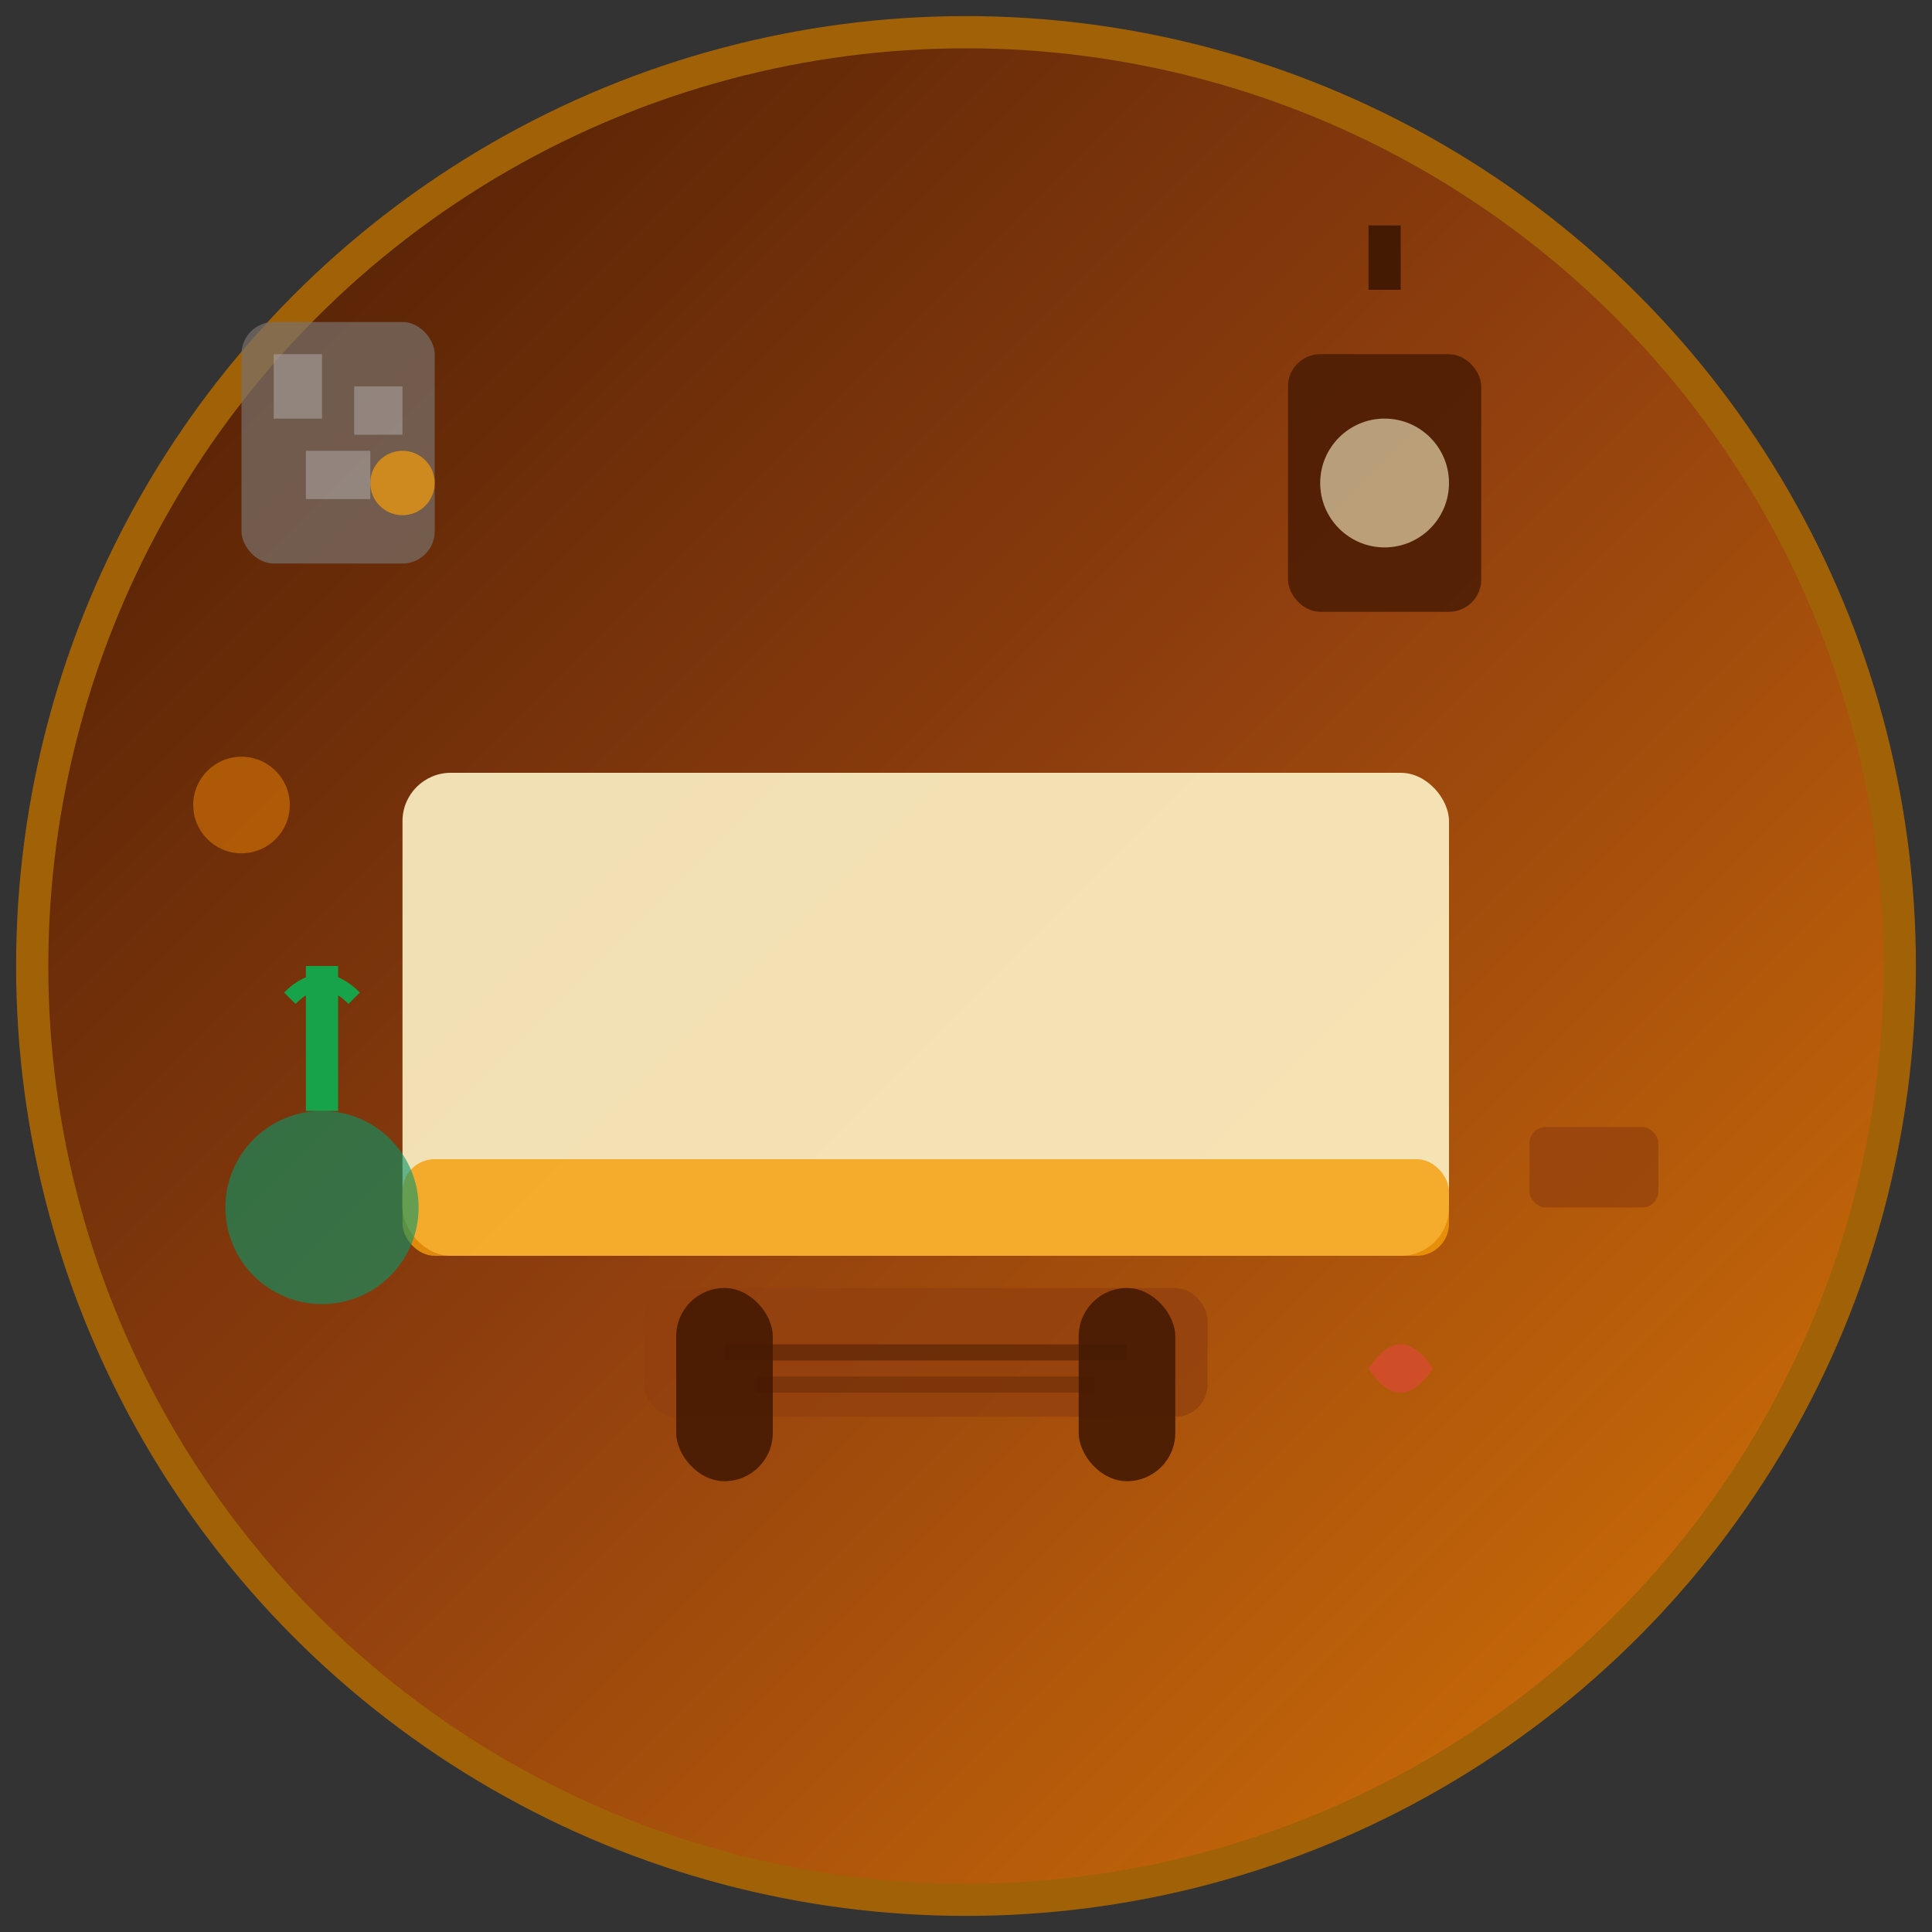 <svg width="120" height="120" viewBox="0 0 120 120" fill="none" xmlns="http://www.w3.org/2000/svg">
  <rect x="0" y="0" width="120" height="120" fill="#333333" stroke="none"/>
  <!-- Rustic Style Illustration -->
  <defs>
    <linearGradient id="rusticGradient" x1="0%" y1="0%" x2="100%" y2="100%">
      <stop offset="0%" style="stop-color:#451A03;stop-opacity:1" />
      <stop offset="50%" style="stop-color:#92400E;stop-opacity:1" />
      <stop offset="100%" style="stop-color:#D97706;stop-opacity:1" />
    </linearGradient>
  </defs>
  
  <!-- Background Circle -->
  <circle cx="60" cy="60" r="58" fill="url(#rusticGradient)" stroke="#A16207" stroke-width="2"/>
  
  <!-- Rustic wooden sofa -->
  <rect x="25" y="48" width="65" height="30" rx="3" fill="#FEF3C7" opacity="0.9"/>
  <rect x="25" y="72" width="65" height="6" rx="2" fill="#F59E0B" opacity="0.8"/>
  
  <!-- Chunky wooden coffee table -->
  <rect x="40" y="80" width="35" height="8" rx="2" fill="#92400E" opacity="0.8"/>
  <rect x="42" y="80" width="6" height="12" rx="3" fill="#451A03" opacity="0.9"/>
  <rect x="67" y="80" width="6" height="12" rx="3" fill="#451A03" opacity="0.9"/>
  
  <!-- Wood grain details -->
  <line x1="45" y1="84" x2="70" y2="84" stroke="#451A03" stroke-width="1" opacity="0.5"/>
  <line x1="47" y1="86" x2="68" y2="86" stroke="#451A03" stroke-width="1" opacity="0.3"/>
  
  <!-- Stone fireplace/wall -->
  <rect x="15" y="20" width="12" height="15" rx="2" fill="#78716C" opacity="0.7"/>
  <rect x="17" y="22" width="3" height="4" fill="#A8A29E" opacity="0.6"/>
  <rect x="22" y="24" width="3" height="3" fill="#A8A29E" opacity="0.6"/>
  <rect x="19" y="28" width="4" height="3" fill="#A8A29E" opacity="0.6"/>
  
  <!-- Wrought iron lantern -->
  <rect x="80" y="22" width="12" height="16" rx="2" fill="#451A03" opacity="0.8"/>
  <circle cx="86" cy="30" r="4" fill="#FEF3C7" opacity="0.6"/>
  <line x1="86" y1="18" x2="86" y2="14" stroke="#451A03" stroke-width="2"/>
  
  <!-- Natural textures -->
  <circle cx="20" cy="75" r="6" fill="#059669" opacity="0.6"/>
  <line x1="20" y1="69" x2="20" y2="60" stroke="#16A34A" stroke-width="2"/>
  <path d="M18 62 Q20 60 22 62" fill="none" stroke="#16A34A" stroke-width="1"/>
  
  <!-- Rustic accents -->
  <rect x="95" y="70" width="8" height="5" rx="1" fill="#92400E" opacity="0.7"/>
  <circle cx="15" cy="50" r="3" fill="#D97706" opacity="0.6"/>
  
  <!-- Country elements -->
  <path d="M85 85 Q87 82 89 85 Q87 88 85 85" fill="#EF4444" opacity="0.5"/>
  <circle cx="25" cy="30" r="2" fill="#F59E0B" opacity="0.7"/>
</svg>